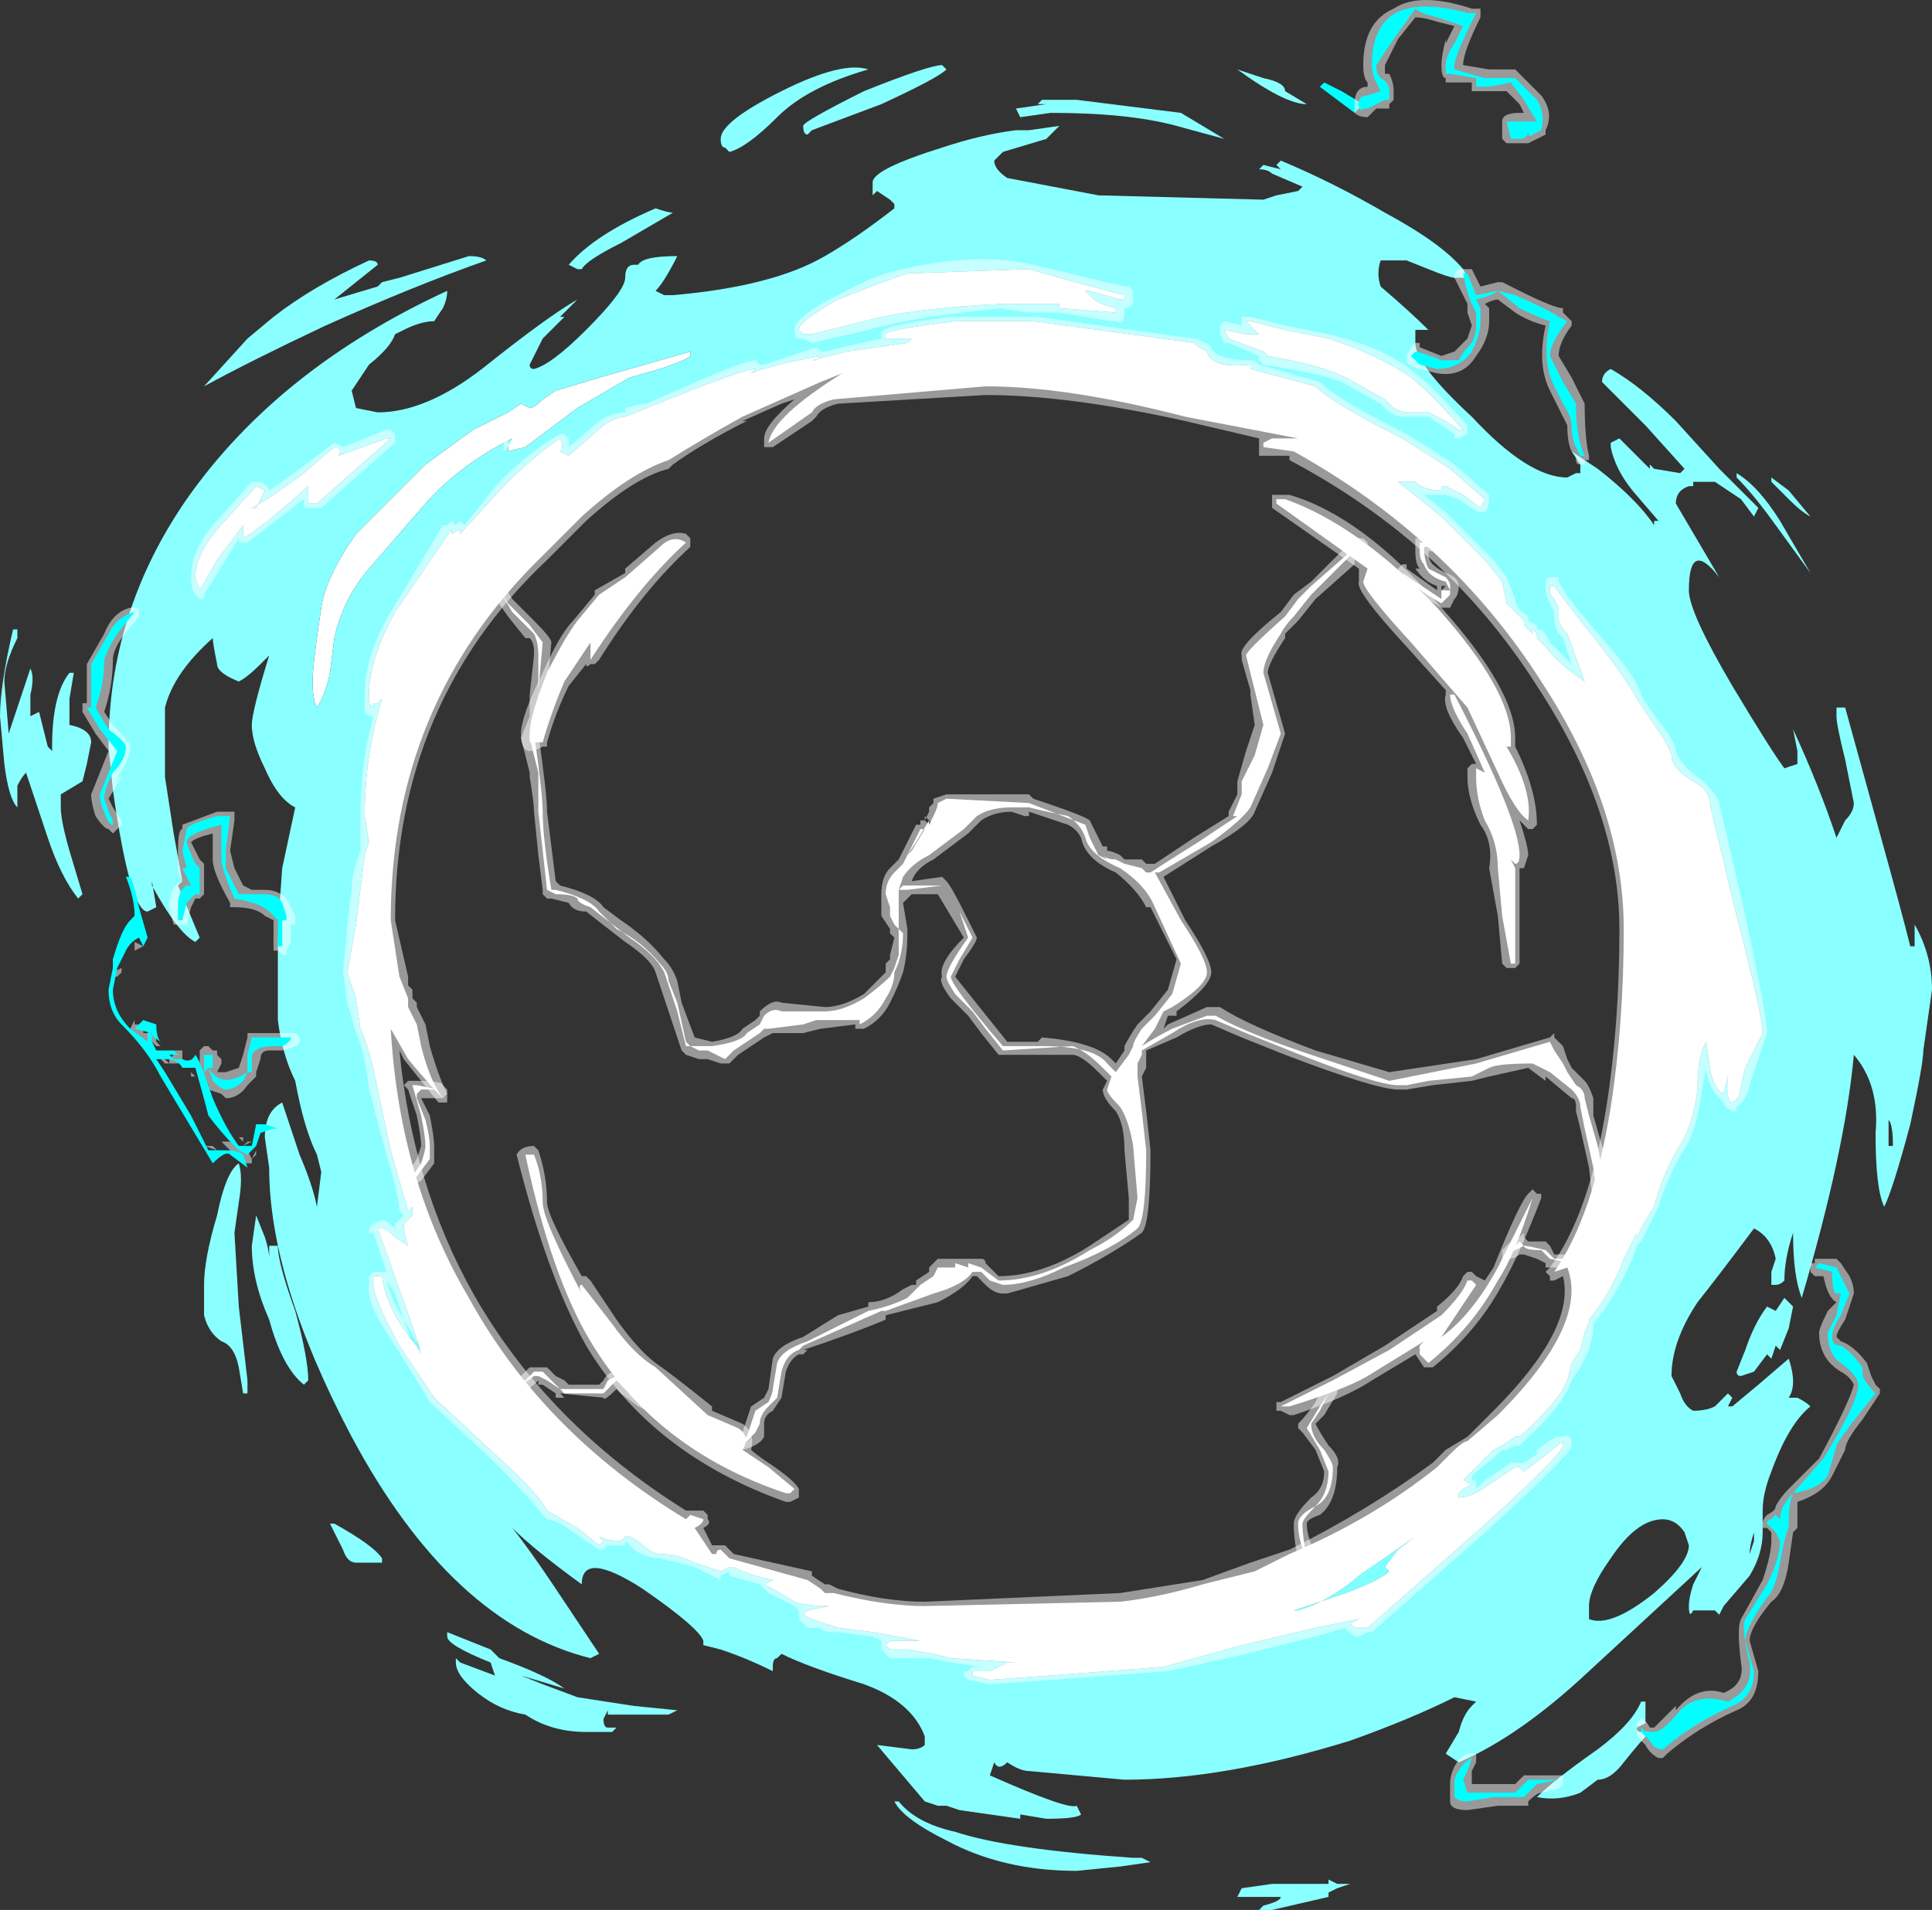 <?xml version="1.0" encoding="UTF-8" standalone="no"?>
<svg xmlns:ffdec="https://www.free-decompiler.com/flash" xmlns:xlink="http://www.w3.org/1999/xlink" ffdec:objectType="shape" height="22.0px" width="22.25px" xmlns="http://www.w3.org/2000/svg">
  <rect width="100%" height="100%" fill="#333333" stroke="none"/>
  <g transform="matrix(1.0, 0.0, 0.0, 1.0, 11.45, 11.5)">
    <path d="M0.75 -8.0 L0.1 -8.0 Q-0.95 -7.95 -1.5 -7.8 L-2.1 -7.65 -2.2 -7.65 -2.25 -7.7 Q-2.25 -7.8 -1.8 -8.05 -1.3 -8.25 -1.0 -8.35 L0.4 -8.4 Q1.1 -8.2 1.5 -8.1 L1.5 -8.05 1.45 -8.05 1.1 -8.15 1.05 -8.15 1.15 -8.05 Q1.2 -8.0 1.4 -7.95 L1.4 -7.9 0.75 -7.95 0.75 -8.0 M2.45 -7.45 Q2.5 -7.25 2.95 -7.3 L2.95 -7.25 3.7 -7.05 Q3.9 -6.85 4.7 -6.45 L5.25 -6.1 5.65 -5.75 5.6 -5.65 5.4 -5.8 5.2 -5.9 5.15 -5.9 5.15 -5.85 Q4.95 -5.85 4.85 -5.95 L4.65 -5.95 5.15 -5.55 5.65 -5.05 5.85 -4.8 5.9 -4.55 Q5.95 -4.5 6.1 -4.35 L6.1 -4.3 6.2 -4.2 6.2 -4.25 6.25 -4.2 6.25 -4.15 6.35 -4.05 Q6.5 -3.85 6.8 -3.65 L6.6 -4.2 6.55 -4.25 6.5 -4.35 6.5 -4.5 6.45 -4.6 Q6.4 -4.65 6.4 -4.7 L6.4 -4.75 6.45 -4.75 Q6.55 -4.6 6.95 -4.1 7.3 -3.65 7.4 -3.45 L7.6 -3.15 Q7.75 -2.95 7.8 -2.8 7.8 -2.65 8.05 -2.5 8.25 -2.4 8.25 -2.2 L8.55 -0.95 Q8.85 0.2 8.85 0.4 L8.65 0.8 8.6 1.0 Q8.6 1.15 8.5 1.2 8.45 1.2 8.45 1.1 L8.45 0.9 8.4 1.1 Q8.3 1.05 8.25 0.85 L8.2 0.5 Q8.1 0.65 8.1 1.05 8.05 1.4 7.95 1.6 7.7 2.0 7.6 2.4 7.5 2.55 7.4 2.75 L7.4 2.7 7.25 3.0 Q7.1 3.4 6.85 3.7 6.85 3.75 6.8 3.85 L6.75 4.05 6.65 4.2 6.6 4.4 Q6.5 4.65 6.05 5.05 L6.0 5.05 5.85 5.15 5.75 5.2 5.4 5.55 5.5 5.6 5.4 5.65 5.35 5.7 5.35 5.75 Q5.5 5.75 5.7 5.6 L6.0 5.4 6.05 5.4 6.1 5.45 6.3 5.3 6.55 5.1 6.55 5.15 Q6.55 5.25 5.55 6.15 L4.3 7.25 4.15 7.25 4.1 7.2 4.2 7.15 3.7 7.25 2.85 7.45 1.95 7.7 0.65 7.8 -0.05 7.85 -0.25 7.8 -0.25 7.75 -0.05 7.75 0.15 7.65 0.25 7.65 -0.5 7.6 -0.7 7.55 -1.0 7.5 -1.2 7.5 -1.25 7.45 -1.2 7.4 -0.85 7.4 -1.4 7.3 -1.8 7.25 -2.1 7.15 -2.2 7.1 -2.15 7.05 -1.9 7.0 Q-2.15 7.0 -2.3 6.95 L-2.55 6.8 -2.65 6.75 -2.55 6.7 Q-2.8 6.65 -3.0 6.55 L-3.05 6.55 -3.15 6.6 -3.45 6.5 Q-3.65 6.4 -3.85 6.4 -3.95 6.4 -4.1 6.25 L-4.2 6.2 -4.25 6.2 -4.3 6.25 Q-4.45 6.25 -4.55 6.2 L-4.5 6.25 -4.55 6.3 -4.8 6.1 -5.15 5.9 Q-5.25 5.7 -5.75 5.25 L-6.45 4.6 -6.85 4.0 Q-7.15 3.45 -7.15 3.3 L-7.15 3.2 -7.05 3.2 Q-7.0 3.6 -6.65 4.0 L-6.6 4.1 Q-6.65 3.9 -6.85 3.35 L-7.1 2.65 Q-7.15 2.65 -7.05 2.65 -7.0 2.65 -6.9 2.75 L-6.75 2.85 Q-6.8 2.7 -6.8 2.6 L-6.7 2.5 -6.7 2.4 -6.75 2.45 -6.95 1.75 -7.1 1.05 Q-7.2 0.55 -7.3 0.35 L-7.35 0.0 -7.45 -0.3 -7.35 -0.85 -7.25 -1.65 -7.2 -1.8 -7.25 -2.1 Q-7.25 -2.8 -7.05 -3.45 L-7.1 -3.4 -7.15 -3.4 -7.15 -3.35 -7.2 -3.4 -7.2 -3.5 Q-7.2 -3.9 -6.9 -4.45 L-6.25 -5.4 -6.25 -5.35 -6.15 -5.4 -6.15 -5.35 -5.65 -5.9 Q-5.3 -6.25 -5.0 -6.45 -4.95 -6.35 -5.0 -6.3 L-4.9 -6.25 -4.5 -6.6 Q-4.35 -6.7 -4.25 -6.7 L-4.0 -6.8 Q-2.9 -7.25 -2.75 -7.25 L-2.8 -7.2 Q-2.55 -7.3 -2.0 -7.4 L-2.05 -7.35 -2.1 -7.35 -1.7 -7.45 -1.0 -7.55 -0.95 -7.6 -1.25 -7.6 -1.25 -7.65 Q-1.25 -7.7 -0.45 -7.8 L0.45 -7.8 2.3 -7.55 Q2.35 -7.5 2.45 -7.45 M2.65 -7.7 L2.9 -7.65 3.05 -7.65 2.9 -7.8 2.95 -7.8 3.35 -7.7 3.85 -7.6 Q4.45 -7.4 4.8 -7.15 5.0 -7.0 5.4 -6.55 L5.35 -6.55 5.2 -6.65 Q5.1 -6.7 5.0 -6.75 L4.75 -6.75 Q4.7 -6.75 4.6 -6.8 L4.5 -6.9 4.05 -7.15 Q3.75 -7.3 3.15 -7.4 L3.1 -7.45 2.7 -7.6 2.65 -7.7 M3.25 -5.75 L3.35 -5.75 Q4.2 -5.45 5.1 -4.5 5.95 -3.55 5.95 -3.0 L5.95 -2.9 5.9 -2.9 Q6.2 -2.4 6.15 -2.05 6.0 -2.15 5.8 -2.6 L5.45 -3.35 4.8 -4.1 Q4.25 -4.7 4.25 -4.8 L4.3 -4.95 3.25 -5.7 3.25 -5.75 M3.45 -6.3 L3.1 -6.35 3.1 -6.4 3.2 -6.45 3.5 -6.45 2.2 -6.7 Q0.85 -7.05 -0.1 -7.05 L-1.85 -6.9 Q-2.05 -6.85 -2.1 -6.75 L-2.6 -6.4 Q-2.55 -6.7 -1.75 -7.2 L-2.0 -7.1 -2.9 -6.7 Q-3.35 -6.45 -3.75 -6.2 -4.2 -6.05 -4.75 -5.55 L-5.2 -5.1 Q-6.95 -3.4 -6.95 -0.9 L-6.85 -0.25 -6.75 0.0 -6.75 0.1 -6.65 0.3 -6.6 0.55 Q-6.5 0.95 -6.35 1.15 -6.5 1.0 -6.75 0.7 L-6.95 0.35 Q-6.85 2.1 -6.05 3.45 -5.2 5.0 -3.55 6.0 L-3.5 5.95 -3.35 6.0 Q-3.35 6.05 -3.45 6.1 L-3.25 6.4 -3.2 6.4 Q-3.2 6.35 -3.15 6.35 L-3.05 6.45 -2.15 6.7 -2.0 6.8 -1.95 6.85 -1.85 6.85 Q-1.25 7.0 -0.8 7.0 L1.45 6.95 Q1.9 6.9 2.4 6.75 L3.0 6.6 3.4 6.4 Q4.35 6.0 5.1 5.4 L5.25 5.25 Q5.4 5.1 5.45 5.1 L5.8 4.8 Q6.85 3.75 6.6 3.1 L6.45 3.15 Q6.9 2.5 7.1 1.25 7.25 0.3 7.25 -0.8 7.25 -2.2 6.3 -3.65 5.25 -5.3 3.45 -6.3 M5.55 -2.65 L5.65 -2.6 5.45 -3.05 Q5.25 -3.35 5.25 -3.5 L5.3 -3.5 Q6.05 -2.05 6.05 -1.65 6.05 -1.55 6.0 -1.55 L5.95 -1.6 6.0 -1.5 6.0 -0.4 5.95 -0.4 5.85 -0.95 5.8 -1.5 Q5.8 -1.8 5.65 -2.05 5.55 -2.3 5.55 -2.55 L5.55 -2.65 M6.2 2.3 Q6.0 2.95 5.8 3.25 5.5 3.8 5.0 4.2 L4.9 4.1 4.9 4.0 4.95 3.95 4.3 4.35 Q4.05 4.5 3.4 4.7 L3.3 4.7 3.9 4.4 4.55 4.05 5.15 3.65 Q5.4 3.4 5.45 3.25 L5.5 3.25 5.55 3.3 5.15 3.9 Q5.5 3.65 5.8 3.1 6.15 2.4 6.2 2.3 M3.5 7.05 L3.45 7.05 4.05 6.85 Q4.45 6.7 4.55 6.6 L4.5 6.55 4.65 6.35 4.85 6.2 4.2 6.65 Q3.85 6.95 3.5 7.05 M-4.2 -7.15 L-4.8 -6.8 -5.4 -6.35 -5.6 -6.3 Q-5.6 -6.4 -5.55 -6.45 -6.15 -6.15 -6.55 -5.7 L-7.2 -4.95 Q-7.5 -4.6 -7.6 -4.15 L-7.65 -3.75 Q-7.7 -3.5 -7.8 -3.35 -7.85 -3.45 -7.85 -3.65 -7.85 -3.85 -7.75 -4.5 -7.7 -4.85 -7.35 -5.35 L-6.55 -6.15 -6.0 -6.55 -5.6 -6.75 -5.45 -6.85 -5.35 -6.8 Q-5.3 -6.8 -5.2 -6.9 L-5.05 -7.0 -4.55 -7.15 -3.5 -7.45 -3.5 -7.4 Q-3.55 -7.35 -3.85 -7.25 L-4.2 -7.15 M-6.95 -6.45 L-7.8 -5.7 -7.9 -5.7 -7.9 -5.9 Q-8.4 -5.45 -8.65 -5.3 -8.65 -5.35 -8.65 -5.4 L-8.65 -5.45 -8.95 -5.05 -9.15 -4.7 -9.2 -4.85 Q-9.2 -5.1 -8.95 -5.4 L-8.5 -5.9 -8.4 -5.85 -8.5 -5.65 -8.55 -5.65 Q-8.35 -5.75 -7.95 -6.05 L-7.6 -6.35 Q-7.5 -6.35 -7.55 -6.25 L-7.0 -6.45 -6.95 -6.45 M-4.65 -3.9 L-4.65 -4.1 -4.95 -3.65 Q-5.1 -3.3 -5.2 -2.95 L-5.35 -2.95 -5.35 -3.05 Q-5.35 -3.25 -5.15 -3.75 -4.95 -4.15 -4.8 -4.35 L-4.55 -4.65 -4.25 -4.85 -3.85 -5.2 Q-3.7 -5.35 -3.55 -5.25 -4.1 -4.75 -4.65 -3.9 M-5.3 1.8 Q-5.2 2.05 -5.2 2.35 -5.2 2.55 -4.75 3.4 -4.8 3.3 -4.75 3.3 L-4.4 3.75 Q-4.15 4.1 -3.9 4.25 L-3.3 4.8 -2.95 4.95 Q-2.8 5.05 -2.9 5.2 L-2.6 5.4 -2.3 5.65 -2.35 5.7 -2.4 5.7 Q-3.9 5.2 -4.65 3.95 -5.1 3.2 -5.4 1.8 L-5.3 1.8 M-2.45 6.75 L-2.45 6.75 M-1.85 7.05 L-1.85 7.05" fill="#ffffff" fill-rule="evenodd" stroke="none"/>
    <path d="M4.25 -10.3 L4.15 -10.2 3.75 -10.5 3.8 -10.55 4.0 -10.45 4.25 -10.3 M3.5 7.05 Q3.85 6.95 4.2 6.65 L4.85 6.2 4.65 6.35 4.5 6.55 4.55 6.6 Q4.45 6.7 4.05 6.85 L3.45 7.05 3.5 7.05 M0.0 9.45 L0.0 9.45" fill="#00ffff" fill-rule="evenodd" stroke="none"/>
    <path d="M7.1 -7.25 Q7.45 -7.05 7.85 -6.65 L8.35 -6.1 8.8 -5.65 8.75 -5.55 8.6 -5.75 8.3 -5.95 8.05 -5.95 8.05 -5.9 8.0 -5.9 Q7.85 -5.85 7.85 -5.7 L8.35 -4.85 Q8.0 -5.3 8.0 -4.7 8.0 -4.45 8.5 -3.6 8.95 -2.85 9.1 -2.65 L9.25 -2.7 9.25 -2.85 9.2 -3.1 Q9.5 -2.45 9.7 -1.85 L9.8 -2.05 Q9.9 -2.15 9.9 -2.25 L9.8 -2.75 Q9.7 -3.15 9.7 -3.25 L9.7 -3.35 9.8 -3.35 10.2 -1.9 Q10.45 -1.0 10.55 -0.6 L10.6 -0.6 Q10.6 -0.75 10.6 -0.85 10.8 -0.5 10.8 -0.1 L10.7 0.6 Q10.7 0.75 10.55 1.45 10.35 2.2 10.25 2.4 10.15 2.2 10.15 1.55 10.2 1.0 9.9 0.65 9.8 1.75 9.3 3.45 9.2 3.2 9.2 2.7 9.1 3.0 9.1 3.25 9.05 3.3 9.0 3.3 L8.95 3.3 8.95 3.15 9.0 3.0 Q8.95 2.75 8.75 2.65 8.3 3.25 8.1 3.5 7.8 3.95 7.8 4.35 L7.9 4.55 Q7.95 4.7 8.05 4.75 8.2 4.75 8.3 4.7 L8.45 4.55 8.5 4.6 8.45 4.7 8.5 4.7 8.8 4.45 9.15 4.15 Q9.25 4.45 9.15 4.6 L9.25 4.6 Q9.35 4.65 9.4 4.7 9.15 4.9 8.95 5.45 8.85 5.7 8.85 5.9 L8.85 6.15 Q8.85 6.4 8.7 6.65 L8.4 7.0 8.35 7.1 8.3 7.05 8.05 7.05 Q8.0 7.15 8.0 7.0 8.0 6.9 8.05 6.75 L8.15 6.55 6.85 7.75 Q6.05 8.5 5.35 8.8 L5.2 8.7 5.35 8.45 Q5.4 8.25 5.5 8.15 L5.55 8.1 5.3 8.05 Q4.8 8.3 4.1 8.55 2.65 9.0 1.5 9.0 L0.4 8.9 Q0.3 8.9 0.15 8.8 0.05 8.9 0.0 8.8 L-0.05 8.95 Q0.85 9.35 0.95 9.3 L1.0 9.4 Q0.95 9.45 0.6 9.45 L0.3 9.4 0.3 9.45 -0.4 9.35 -0.55 9.3 -0.65 9.3 -0.8 9.25 -1.35 8.6 -0.95 8.65 Q-0.85 8.65 -0.8 8.6 L-0.8 8.5 Q-0.95 8.1 -1.5 7.9 -2.15 7.7 -2.45 7.55 L-2.5 7.6 Q-2.55 7.6 -2.55 7.7 L-2.55 7.75 Q-2.85 7.6 -3.15 7.5 L-3.35 7.45 -3.35 7.4 Q-3.4 7.25 -4.05 6.8 -4.75 6.35 -4.75 6.75 -5.3 6.35 -5.55 6.1 -5.35 6.35 -5.05 6.8 L-4.55 7.55 -4.65 7.6 Q-6.25 7.2 -7.4 5.05 -8.35 3.25 -8.35 1.95 L-8.4 1.6 Q-8.4 1.3 -8.2 1.2 L-8.0 1.8 Q-7.85 2.15 -7.8 2.4 L-7.75 2.0 -7.8 1.8 Q-7.95 1.5 -8.05 0.95 -8.2 0.65 -8.25 0.25 L-8.25 -0.5 Q-8.25 -0.85 -8.2 -1.5 L-8.05 -2.2 Q-8.25 -2.3 -8.4 -2.65 -8.55 -2.95 -8.55 -3.15 -8.55 -3.3 -8.35 -3.95 L-8.45 -3.85 Q-8.6 -3.7 -8.7 -3.65 -8.95 -3.75 -8.95 -3.85 -9.0 -4.1 -9.0 -4.15 -9.45 -3.75 -9.55 -3.35 -9.55 -3.2 -9.55 -2.55 L-9.45 -1.9 -9.35 -1.35 -9.4 -1.3 -9.15 -0.7 -9.2 -0.65 Q-9.4 -0.75 -9.7 -1.3 L-9.7 -1.35 -9.65 -1.05 -9.75 -1.0 Q-9.95 -1.0 -10.15 -2.4 L-10.2 -2.9 Q-10.2 -4.45 -9.3 -5.75 -8.25 -7.25 -6.3 -8.15 -6.3 -8.05 -6.35 -7.95 L-6.45 -7.8 Q-6.6 -7.8 -6.8 -7.7 L-6.9 -7.65 Q-6.95 -7.5 -7.2 -7.3 L-7.4 -7.0 -7.35 -6.8 -7.1 -6.75 Q-6.55 -6.75 -5.9 -7.25 -5.15 -7.85 -4.8 -8.05 L-5.0 -7.85 -4.95 -7.85 -5.2 -7.6 Q-5.3 -7.4 -5.35 -7.3 -5.35 -7.25 -5.3 -7.25 -5.1 -7.3 -4.7 -7.7 -4.25 -8.15 -4.25 -8.3 -4.25 -8.45 -4.15 -8.45 L-4.1 -8.45 Q-4.05 -8.55 -3.65 -8.55 -3.8 -8.25 -3.9 -8.15 L-3.8 -8.1 -3.7 -8.1 Q-2.55 -8.2 -1.95 -8.55 -1.6 -8.75 -1.15 -9.1 L-1.15 -9.15 -1.2 -9.2 -1.35 -9.3 -1.4 -9.25 -1.4 -9.4 Q-1.4 -9.55 -0.6 -9.8 -0.15 -9.95 0.25 -10.0 L0.4 -10.0 0.75 -10.05 0.6 -9.9 0.1 -9.75 0.0 -9.65 Q0.0 -9.55 0.15 -9.45 L1.2 -9.25 3.1 -9.2 3.25 -9.25 3.5 -9.3 3.55 -9.35 3.2 -9.5 Q3.15 -9.55 3.05 -9.55 L3.1 -9.6 3.3 -9.55 3.25 -9.6 3.3 -9.65 Q3.9 -9.4 4.5 -9.05 5.15 -8.7 5.4 -8.4 L5.45 -8.3 5.3 -8.3 Q5.25 -8.3 5.0 -8.4 L4.75 -8.5 4.45 -8.5 Q4.4 -8.35 4.45 -8.2 4.8 -7.9 5.0 -7.7 L4.85 -7.7 4.85 -7.55 Q4.85 -7.3 5.5 -6.7 6.15 -6.0 6.6 -6.0 L6.7 -6.05 6.75 -6.05 6.75 -6.15 6.65 -6.3 6.95 -6.1 Q7.4 -5.75 7.6 -5.45 L7.6 -5.5 7.65 -5.5 7.35 -5.85 Q7.15 -6.1 7.1 -6.35 L7.1 -6.4 7.2 -6.45 7.45 -6.2 Q7.5 -6.15 7.55 -6.1 L7.55 -6.15 7.6 -6.1 7.9 -6.05 7.95 -6.1 7.5 -6.6 7.0 -7.1 Q7.0 -7.2 7.1 -7.25 M2.8 -10.7 L3.1 -10.6 Q3.35 -10.55 3.35 -10.45 L3.6 -10.3 Q3.35 -10.3 2.8 -10.7 M2.65 -9.9 L2.1 -10.05 Q1.55 -10.2 0.65 -10.2 L0.3 -10.15 0.25 -10.25 0.6 -10.3 0.5 -10.3 0.55 -10.35 0.95 -10.35 2.15 -10.2 2.65 -9.9 M2.65 -7.7 L2.7 -7.6 3.1 -7.45 3.15 -7.4 Q3.75 -7.3 4.05 -7.15 L4.5 -6.9 4.6 -6.8 Q4.7 -6.75 4.75 -6.75 L5.0 -6.75 Q5.1 -6.7 5.2 -6.65 L5.35 -6.55 5.4 -6.55 Q5.0 -7.0 4.8 -7.15 4.45 -7.4 3.85 -7.6 L3.35 -7.7 2.95 -7.8 2.9 -7.8 3.05 -7.65 2.9 -7.65 2.65 -7.7 M2.45 -7.45 Q2.35 -7.5 2.3 -7.55 L0.45 -7.8 -0.45 -7.8 Q-1.25 -7.7 -1.25 -7.65 L-1.25 -7.6 -0.95 -7.6 -1.0 -7.55 -1.7 -7.45 -2.1 -7.35 -2.05 -7.35 -2.0 -7.4 Q-2.55 -7.3 -2.8 -7.2 L-2.75 -7.25 Q-2.9 -7.25 -4.0 -6.8 L-4.25 -6.7 Q-4.35 -6.7 -4.5 -6.6 L-4.9 -6.25 -5.0 -6.3 Q-4.95 -6.35 -5.0 -6.45 -5.3 -6.25 -5.65 -5.9 L-6.15 -5.35 -6.15 -5.4 -6.25 -5.35 -6.25 -5.4 -6.9 -4.45 Q-7.2 -3.9 -7.2 -3.5 L-7.2 -3.4 -7.15 -3.35 -7.15 -3.4 -7.1 -3.4 -7.05 -3.45 Q-7.25 -2.8 -7.25 -2.1 L-7.2 -1.8 -7.25 -1.65 -7.35 -0.85 -7.45 -0.3 -7.35 0.0 -7.3 0.35 Q-7.2 0.55 -7.1 1.05 L-6.95 1.75 -6.75 2.45 -6.7 2.4 -6.7 2.5 -6.8 2.6 Q-6.8 2.7 -6.75 2.85 L-6.9 2.75 Q-7.0 2.65 -7.05 2.65 -7.15 2.65 -7.1 2.65 L-6.85 3.35 Q-6.65 3.9 -6.6 4.1 L-6.65 4.0 Q-7.0 3.6 -7.05 3.2 L-7.15 3.2 -7.15 3.3 Q-7.15 3.45 -6.85 4.0 L-6.45 4.6 -5.75 5.25 Q-5.25 5.7 -5.15 5.9 L-4.8 6.1 -4.55 6.3 -4.5 6.25 -4.55 6.2 Q-4.45 6.25 -4.3 6.25 L-4.25 6.2 -4.2 6.2 -4.1 6.25 Q-3.95 6.4 -3.85 6.4 -3.65 6.4 -3.45 6.5 L-3.15 6.6 -3.05 6.55 -3.0 6.55 Q-2.8 6.65 -2.55 6.7 L-2.65 6.75 -2.55 6.8 -2.3 6.95 Q-2.15 7.0 -1.9 7.0 L-2.15 7.05 -2.2 7.1 -2.1 7.15 -1.8 7.25 -1.4 7.3 -0.85 7.4 -1.2 7.4 -1.25 7.45 -1.2 7.5 -1.0 7.5 -0.7 7.55 -0.5 7.6 0.25 7.65 0.15 7.65 -0.05 7.75 -0.25 7.75 -0.25 7.8 -0.05 7.85 0.65 7.8 1.95 7.7 2.85 7.45 3.7 7.25 4.2 7.15 4.1 7.2 4.15 7.25 4.3 7.25 5.55 6.15 Q6.55 5.25 6.55 5.15 L6.55 5.1 6.3 5.3 6.1 5.45 6.05 5.4 6.0 5.4 5.7 5.6 Q5.5 5.75 5.35 5.75 L5.35 5.7 5.4 5.65 5.5 5.6 5.4 5.55 5.75 5.2 5.85 5.15 6.0 5.05 6.05 5.05 Q6.5 4.65 6.6 4.4 L6.65 4.2 6.75 4.05 6.8 3.85 Q6.85 3.75 6.85 3.7 7.1 3.4 7.25 3.0 L7.4 2.7 7.4 2.75 Q7.5 2.55 7.6 2.4 7.7 2.0 7.95 1.6 8.05 1.4 8.1 1.05 8.1 0.65 8.2 0.5 L8.25 0.85 Q8.3 1.05 8.4 1.1 L8.45 0.9 8.45 1.1 Q8.45 1.2 8.5 1.2 8.6 1.15 8.6 1.0 L8.65 0.8 8.85 0.4 Q8.85 0.2 8.55 -0.95 L8.25 -2.2 Q8.25 -2.4 8.05 -2.5 7.8 -2.65 7.8 -2.8 7.75 -2.95 7.6 -3.15 L7.4 -3.45 Q7.3 -3.65 6.95 -4.1 6.55 -4.6 6.45 -4.75 L6.4 -4.75 6.4 -4.7 Q6.4 -4.65 6.45 -4.6 L6.5 -4.5 6.5 -4.35 6.55 -4.25 6.6 -4.2 6.8 -3.65 Q6.5 -3.85 6.35 -4.05 L6.25 -4.15 6.25 -4.2 6.2 -4.25 6.2 -4.2 6.1 -4.3 6.1 -4.35 Q5.95 -4.5 5.9 -4.55 L5.85 -4.8 5.65 -5.05 5.15 -5.55 4.65 -5.95 4.85 -5.95 Q4.95 -5.85 5.15 -5.85 L5.15 -5.9 5.2 -5.9 5.4 -5.8 5.6 -5.65 5.65 -5.75 5.25 -6.1 4.7 -6.45 Q3.9 -6.85 3.7 -7.05 L2.95 -7.25 2.95 -7.3 Q2.5 -7.25 2.45 -7.45 M0.75 -8.0 L0.75 -7.95 1.4 -7.9 1.4 -7.95 Q1.2 -8.0 1.15 -8.05 L1.05 -8.15 1.1 -8.15 1.45 -8.05 1.5 -8.05 1.5 -8.1 Q1.1 -8.2 0.4 -8.4 L-1.0 -8.35 Q-1.3 -8.25 -1.8 -8.05 -2.25 -7.8 -2.25 -7.7 L-2.2 -7.65 -2.1 -7.65 -1.5 -7.8 Q-0.95 -7.95 0.1 -8.0 L0.75 -8.0 M9.15 -5.75 L8.95 -5.95 8.95 -6.0 9.15 -5.85 9.4 -5.55 Q9.3 -5.6 9.15 -5.75 M9.4 -4.9 L9.0 -5.45 Q8.75 -5.8 8.55 -6.0 L8.55 -6.05 Q8.8 -5.9 9.05 -5.5 L9.4 -4.9 M10.35 1.7 Q10.35 1.45 10.3 1.4 10.3 1.5 10.3 1.7 L10.35 1.7 M8.65 4.05 Q8.75 3.75 8.9 3.55 L9.0 3.6 9.1 3.45 9.2 3.55 9.15 3.8 9.05 4.05 9.0 4.0 8.95 4.15 8.9 4.1 8.75 4.3 8.6 4.35 Q8.55 4.35 8.55 4.3 L8.65 4.05 M7.1 6.45 Q6.85 6.8 6.85 7.0 6.85 7.2 6.85 7.15 7.1 7.25 7.6 6.85 8.0 6.5 8.0 6.3 L7.95 6.15 Q7.85 6.0 7.7 6.0 7.4 6.0 7.1 6.45 M8.75 6.15 Q8.7 6.3 8.7 6.4 L8.75 6.25 8.75 6.15 M3.3 10.35 L2.8 10.35 2.85 10.25 3.2 10.2 3.85 10.2 3.85 10.15 3.95 10.2 4.1 10.2 3.95 10.25 3.85 10.3 3.85 10.35 3.2 10.5 3.05 10.5 3.1 10.45 Q3.3 10.4 3.3 10.35 M0.95 10.05 Q0.1 10.05 -0.55 9.7 -1.05 9.45 -1.15 9.25 L-1.1 9.25 Q-0.9 9.5 -0.45 9.6 0.15 9.8 1.6 9.9 L1.7 9.9 1.8 9.95 1.45 10.0 0.95 10.05 M7.5 8.1 L7.5 8.2 Q7.5 8.3 7.5 8.35 L7.4 8.4 Q7.4 8.45 7.45 8.45 L7.55 8.45 Q7.45 8.55 7.25 8.8 7.1 9.0 6.95 9.0 L6.75 9.15 Q6.5 9.25 6.25 9.2 6.45 9.0 6.95 8.65 7.35 8.35 7.45 8.1 L7.5 8.1 M-0.55 -10.7 Q-0.65 -10.6 -1.3 -10.3 L-2.1 -10.0 -2.15 -9.95 Q-2.2 -9.95 -2.2 -10.05 -2.2 -10.1 -1.5 -10.45 -0.75 -10.75 -0.6 -10.75 L-0.55 -10.7 M-3.1 -9.8 Q-3.15 -9.8 -3.15 -9.9 -3.15 -10.1 -2.45 -10.45 -1.75 -10.8 -1.45 -10.7 -2.15 -10.5 -2.5 -10.15 -2.85 -9.8 -3.05 -9.75 L-3.1 -9.8 M-3.7 -9.05 L-4.3 -8.7 Q-4.7 -8.5 -4.75 -8.4 L-4.8 -8.4 -4.9 -8.45 Q-4.6 -8.8 -3.9 -9.1 -3.75 -9.05 -3.7 -9.05 M-4.2 -7.15 L-3.85 -7.25 Q-3.55 -7.35 -3.5 -7.4 L-3.5 -7.45 -4.55 -7.15 -5.05 -7.0 -5.2 -6.9 Q-5.3 -6.8 -5.35 -6.8 L-5.45 -6.85 -5.6 -6.75 -6.0 -6.55 -6.55 -6.15 -7.35 -5.35 Q-7.7 -4.85 -7.75 -4.5 -7.85 -3.85 -7.85 -3.65 -7.85 -3.45 -7.8 -3.35 -7.7 -3.5 -7.65 -3.75 L-7.6 -4.15 Q-7.5 -4.6 -7.2 -4.95 L-6.55 -5.7 Q-6.15 -6.15 -5.55 -6.45 -5.6 -6.4 -5.6 -6.3 L-5.4 -6.35 -4.8 -6.8 -4.2 -7.15 M-7.6 -8.05 L-7.1 -8.2 -7.05 -8.25 -6.85 -8.3 -6.05 -8.55 Q-5.9 -8.55 -5.85 -8.5 -6.7 -8.2 -7.7 -7.75 -8.55 -7.35 -9.1 -7.05 L-8.6 -7.6 -8.3 -7.85 Q-7.85 -8.2 -7.2 -8.5 -7.1 -8.5 -7.1 -8.45 L-7.6 -8.05 M-6.95 -6.45 L-7.0 -6.45 -7.55 -6.25 Q-7.5 -6.35 -7.6 -6.35 L-7.95 -6.05 Q-8.35 -5.75 -8.55 -5.65 L-8.5 -5.65 -8.4 -5.85 -8.5 -5.9 -8.95 -5.4 Q-9.2 -5.1 -9.2 -4.85 L-9.15 -4.7 -8.95 -5.05 -8.65 -5.45 -8.65 -5.4 Q-8.65 -5.35 -8.65 -5.3 -8.4 -5.45 -7.9 -5.9 L-7.9 -5.7 -7.8 -5.7 -6.95 -6.45 M-11.4 -3.65 L-11.35 -3.05 -11.1 -3.8 Q-11.05 -3.7 -11.1 -3.5 L-11.1 -3.25 -11.0 -3.3 -10.9 -2.9 -10.85 -2.85 -10.85 -2.9 Q-10.85 -3.5 -10.65 -3.75 L-10.6 -3.75 -10.65 -3.45 -10.65 -3.15 Q-10.4 -3.1 -10.4 -2.95 L-10.45 -2.7 -10.5 -2.5 -10.75 -2.35 -10.75 -2.2 Q-10.75 -2.05 -10.65 -1.7 L-10.5 -1.2 -10.55 -1.15 Q-10.75 -1.4 -10.9 -1.85 L-11.15 -2.6 Q-11.2 -2.55 -11.25 -2.45 L-11.25 -2.2 Q-11.35 -2.3 -11.4 -2.7 L-11.45 -3.25 Q-11.45 -3.6 -11.3 -4.25 L-11.25 -4.25 -11.25 -4.15 Q-11.4 -3.85 -11.4 -3.65 M-11.2 -3.2 L-11.2 -3.2 M-10.9 -2.35 L-10.9 -2.35 M-8.5 2.5 L-8.4 2.75 Q-8.35 2.9 -8.35 3.0 L-8.35 2.85 -8.25 2.85 Q-8.25 3.05 -8.05 3.6 -7.9 4.15 -7.9 4.4 L-7.95 4.45 Q-8.2 4.25 -8.35 3.7 -8.55 3.25 -8.55 2.85 L-8.5 2.5 M-8.95 2.5 Q-8.85 2.0 -8.7 1.9 -8.65 2.05 -8.7 2.35 L-8.75 2.7 -8.7 3.55 -8.6 4.4 -8.6 4.55 -8.65 4.55 -8.7 4.25 Q-8.75 4.0 -8.9 3.95 -9.05 3.85 -9.1 3.65 L-9.1 3.3 Q-9.1 3.0 -8.95 2.5 M-7.5 6.35 Q-7.6 6.15 -7.65 6.05 L-7.6 6.05 Q-7.15 6.3 -7.05 6.45 L-7.05 6.5 -7.35 6.5 Q-7.45 6.5 -7.5 6.35 M-6.3 7.25 L-6.3 7.3 -5.8 7.5 -5.7 7.6 Q-5.15 7.8 -4.95 7.95 L-5.45 7.8 -5.2 7.9 -4.8 8.05 -4.15 8.15 -3.65 8.2 -3.75 8.25 -4.45 8.25 -4.45 8.2 -4.5 8.3 Q-4.5 8.4 -4.45 8.4 L-4.35 8.4 -4.4 8.45 -4.7 8.45 Q-5.1 8.45 -5.4 8.25 -5.7 8.2 -5.95 8.0 -6.2 7.8 -6.2 7.65 L-6.2 7.6 -6.15 7.65 -5.75 7.8 -5.8 7.65 Q-6.3 7.45 -6.3 7.35 L-6.3 7.25" fill="#8affff" fill-rule="evenodd" stroke="none"/>
    <path d="M0.7 -7.9 L0.4 -7.9 0.05 -7.95 0.1 -7.95 Q-0.95 -7.85 -1.45 -7.7 L-2.1 -7.55 -2.2 -7.6 -2.25 -7.6 Q-2.3 -7.6 -2.3 -7.7 -2.3 -7.85 -1.8 -8.1 -1.35 -8.35 -1.05 -8.4 -0.2 -8.6 0.45 -8.45 L1.5 -8.2 1.55 -8.2 1.6 -8.15 1.6 -8.0 Q1.55 -7.95 1.5 -7.95 L1.5 -7.9 Q1.5 -7.75 1.4 -7.8 L1.35 -7.8 0.75 -7.9 0.7 -7.9 M2.9 -7.85 L2.95 -7.85 3.35 -7.75 3.85 -7.65 Q4.5 -7.5 4.85 -7.2 5.05 -7.05 5.45 -6.6 L5.45 -6.5 5.35 -6.45 5.3 -6.45 5.3 -6.5 5.0 -6.7 4.7 -6.7 Q4.65 -6.7 4.55 -6.75 L4.45 -6.85 4.0 -7.1 Q3.75 -7.2 3.1 -7.3 L3.05 -7.35 3.05 -7.4 2.7 -7.55 2.65 -7.55 2.6 -7.65 2.6 -7.75 2.65 -7.8 2.85 -7.75 2.85 -7.85 2.9 -7.85 M2.35 -7.6 Q2.4 -7.55 2.45 -7.55 L2.5 -7.5 Q2.55 -7.35 2.95 -7.35 L3.0 -7.35 3.05 -7.3 3.75 -7.1 Q3.95 -6.9 4.75 -6.5 5.0 -6.35 5.3 -6.15 L5.7 -5.8 5.7 -5.75 Q5.7 -5.65 5.65 -5.6 L5.6 -5.6 Q5.55 -5.6 5.35 -5.75 L5.2 -5.8 4.95 -5.8 5.2 -5.6 5.7 -5.1 Q5.8 -5.0 5.9 -4.85 L6.0 -4.6 Q6.0 -4.5 6.15 -4.4 L6.15 -4.35 6.25 -4.3 6.25 -4.25 6.3 -4.25 6.35 -4.2 6.4 -4.1 6.65 -3.85 6.55 -4.15 6.5 -4.2 Q6.45 -4.3 6.45 -4.35 L6.45 -4.45 6.4 -4.55 Q6.35 -4.65 6.35 -4.7 L6.35 -4.8 Q6.35 -4.85 6.4 -4.85 L6.5 -4.85 6.5 -4.8 Q6.6 -4.6 7.0 -4.15 7.4 -3.7 7.45 -3.5 7.5 -3.4 7.65 -3.2 7.85 -2.95 7.85 -2.85 7.9 -2.7 8.1 -2.55 8.3 -2.4 8.35 -2.25 L8.65 -0.95 Q8.9 0.2 8.9 0.4 L8.7 1.0 Q8.65 1.2 8.55 1.25 L8.55 1.3 8.5 1.3 Q8.4 1.25 8.4 1.2 L8.35 1.15 Q8.25 1.05 8.2 0.85 L8.2 0.8 8.15 1.05 Q8.1 1.45 8.0 1.65 7.75 2.05 7.65 2.4 7.55 2.6 7.45 2.8 L7.4 2.85 7.35 3.0 Q7.15 3.45 6.9 3.75 6.9 3.8 6.9 3.85 L6.85 4.05 6.75 4.25 6.65 4.4 Q6.55 4.7 6.1 5.1 L6.05 5.15 6.0 5.15 5.9 5.2 5.85 5.2 5.8 5.25 5.5 5.5 5.5 5.55 5.55 5.55 5.55 5.65 5.65 5.55 5.95 5.35 6.0 5.35 Q6.05 5.35 6.1 5.35 L6.25 5.25 6.25 5.2 Q6.45 5.05 6.5 5.05 L6.55 5.05 Q6.65 5.0 6.65 5.15 6.65 5.25 5.6 6.2 L4.35 7.3 4.3 7.3 4.2 7.35 4.15 7.35 4.1 7.3 Q4.05 7.3 4.05 7.25 L3.7 7.35 2.9 7.55 2.0 7.75 0.65 7.85 -0.05 7.9 -0.3 7.85 -0.35 7.8 -0.35 7.75 -0.3 7.75 -0.25 7.7 -0.15 7.7 -0.5 7.65 -0.75 7.6 -1.2 7.6 -1.3 7.5 -1.3 7.4 -1.4 7.35 -1.8 7.3 Q-2.0 7.3 -2.0 7.25 L-2.15 7.25 -2.25 7.15 -2.25 7.05 -2.3 7.0 -2.6 6.85 -2.7 6.75 -3.05 6.65 -3.05 6.6 -3.15 6.65 -3.15 6.7 -3.45 6.55 Q-3.65 6.5 -3.85 6.45 -4.0 6.45 -4.15 6.35 L-4.25 6.25 -4.25 6.3 -4.45 6.3 -4.5 6.35 -4.55 6.35 -4.85 6.15 Q-5.05 6.0 -5.15 6.0 L-5.2 5.95 Q-5.35 5.75 -5.8 5.3 L-6.5 4.65 -6.9 4.0 Q-7.25 3.5 -7.2 3.3 L-7.2 3.2 -7.15 3.15 -7.0 3.15 -7.15 2.7 -7.2 2.7 Q-7.2 2.6 -7.15 2.6 L-7.05 2.55 Q-7.0 2.55 -6.9 2.65 L-6.9 2.6 -6.8 2.5 -6.85 2.45 Q-6.85 2.3 -7.0 1.8 L-7.2 1.05 Q-7.25 0.6 -7.35 0.4 L-7.45 0.05 -7.5 -0.3 -7.45 -0.85 -7.4 -1.25 Q-7.4 -1.45 -7.3 -1.7 L-7.3 -2.1 Q-7.3 -2.7 -7.15 -3.25 L-7.2 -3.25 -7.25 -3.3 -7.25 -3.5 Q-7.25 -3.95 -6.95 -4.45 L-6.35 -5.45 -6.3 -5.45 -6.25 -5.5 -6.2 -5.45 -6.15 -5.5 -6.1 -5.45 -5.7 -5.95 Q-5.35 -6.3 -5.0 -6.5 L-4.95 -6.5 -4.9 -6.45 -4.9 -6.35 -4.55 -6.65 Q-4.4 -6.75 -4.25 -6.75 L-4.25 -6.8 -4.05 -6.85 -4.0 -6.85 Q-2.9 -7.35 -2.75 -7.35 L-2.7 -7.3 -2.65 -7.3 -2.05 -7.5 -2.0 -7.45 -1.95 -7.45 -1.75 -7.5 -1.3 -7.6 -1.3 -7.65 Q-1.35 -7.75 -0.5 -7.85 L0.5 -7.85 2.3 -7.6 2.35 -7.6 M3.05 -6.3 L3.05 -6.45 2.2 -6.65 Q0.85 -6.95 -0.1 -6.95 L-1.8 -6.85 Q-2.0 -6.8 -2.05 -6.7 L-2.1 -6.65 -2.55 -6.35 -2.65 -6.35 -2.65 -6.45 Q-2.65 -6.6 -2.3 -6.9 L-2.45 -6.85 -2.9 -6.65 -2.85 -6.65 Q-3.35 -6.4 -3.7 -6.15 L-3.75 -6.1 Q-4.15 -6.0 -4.7 -5.5 L-5.15 -5.05 Q-6.9 -3.4 -6.9 -0.9 L-6.75 -0.25 -6.75 -0.15 -6.7 -0.1 -6.7 0.0 -6.65 0.05 -6.65 0.1 -6.55 0.3 -6.5 0.55 Q-6.4 0.9 -6.3 1.1 L-6.3 1.2 -6.4 1.2 -6.8 0.7 -6.85 0.6 Q-6.7 2.15 -6.0 3.4 -5.15 4.9 -3.55 5.9 L-3.35 5.9 -3.3 5.95 -3.3 6.0 Q-3.25 6.05 -3.35 6.1 L-3.25 6.3 -3.1 6.3 -3.0 6.4 -2.1 6.6 -2.1 6.65 -1.95 6.75 -1.9 6.75 -1.8 6.8 Q-1.25 6.95 -0.8 6.95 L1.45 6.85 2.4 6.7 2.95 6.5 3.4 6.35 Q4.3 5.9 5.05 5.35 L5.2 5.2 5.45 5.05 5.75 4.75 Q6.7 3.8 6.55 3.2 L6.45 3.25 6.4 3.25 6.4 3.2 6.35 3.15 6.4 3.1 Q6.85 2.5 7.05 1.25 7.2 0.3 7.2 -0.8 7.2 -2.15 6.25 -3.6 5.2 -5.25 3.4 -6.2 L3.4 -6.25 3.05 -6.25 3.05 -6.3 M3.35 -5.8 L3.4 -5.8 Q4.25 -5.55 5.15 -4.5 6.0 -3.55 6.0 -3.0 L6.0 -2.9 Q6.25 -2.4 6.25 -2.0 L6.2 -1.95 6.15 -1.95 6.05 -2.05 Q6.15 -1.75 6.15 -1.65 L6.1 -1.5 6.05 -1.5 6.05 -0.4 6.0 -0.35 5.9 -0.35 5.85 -0.4 5.8 -0.95 5.7 -1.5 Q5.75 -1.8 5.6 -2.0 5.45 -2.3 5.45 -2.55 L5.45 -2.65 5.5 -2.7 5.55 -2.7 5.4 -3.0 Q5.15 -3.35 5.2 -3.5 L5.2 -3.55 4.75 -4.05 Q4.15 -4.7 4.2 -4.8 L4.2 -4.95 3.2 -5.65 3.2 -5.8 3.35 -5.8 M6.2 2.2 L6.25 2.25 6.3 2.25 6.3 2.3 Q6.05 2.95 5.85 3.3 5.55 3.85 5.05 4.25 L4.95 4.25 4.85 4.1 4.35 4.4 Q4.05 4.6 3.45 4.8 L3.4 4.8 3.3 4.75 3.25 4.75 3.25 4.65 3.3 4.65 3.9 4.35 4.5 4.0 5.1 3.6 5.1 3.55 Q5.35 3.35 5.4 3.2 L5.45 3.15 5.5 3.15 5.55 3.2 5.65 3.25 5.75 3.1 Q6.05 2.35 6.15 2.25 L6.2 2.2 M4.45 6.6 L4.45 6.6 M-6.9 -6.5 L-6.9 -6.4 -7.75 -5.65 -7.95 -5.65 -7.95 -5.75 -8.6 -5.25 -8.7 -5.25 -8.7 -5.3 -8.85 -5.05 -9.1 -4.65 -9.1 -4.6 -9.15 -4.6 -9.2 -4.65 Q-9.25 -4.7 -9.25 -4.85 -9.25 -5.15 -9.0 -5.45 L-8.55 -5.95 -8.45 -5.95 Q-8.35 -5.9 -8.35 -5.85 -8.2 -5.95 -8.0 -6.1 L-7.6 -6.4 -7.5 -6.35 -7.0 -6.55 -6.95 -6.55 -6.9 -6.5 M-3.5 -5.3 L-3.5 -5.2 Q-4.05 -4.7 -4.55 -3.9 L-4.6 -3.85 -4.65 -3.85 Q-4.7 -3.8 -4.7 -3.85 L-4.9 -3.6 Q-5.05 -3.3 -5.15 -2.95 L-5.15 -2.9 -5.2 -2.9 -5.3 -2.85 -5.35 -2.85 Q-5.45 -2.85 -5.45 -3.05 -5.45 -3.25 -5.2 -3.75 -5.0 -4.2 -4.85 -4.35 L-4.6 -4.65 -4.6 -4.7 -4.25 -4.9 -4.25 -4.95 -3.9 -5.25 Q-3.7 -5.4 -3.55 -5.35 L-3.5 -5.3 M-5.6 -6.45 L-5.6 -6.4 -5.55 -6.35 -5.6 -6.35 -5.65 -6.3 -5.65 -6.4 -5.6 -6.45 M-5.25 1.75 Q-5.15 2.05 -5.15 2.35 -5.15 2.5 -4.75 3.2 L-4.7 3.2 -4.65 3.25 -4.35 3.7 Q-4.1 4.05 -3.9 4.2 -3.75 4.3 -3.25 4.7 L-3.25 4.75 -2.9 4.9 Q-2.75 5.0 -2.8 5.2 -2.75 5.25 -2.6 5.35 -2.3 5.55 -2.25 5.65 L-2.25 5.75 -2.35 5.8 -2.4 5.8 Q-3.95 5.25 -4.7 4.0 -5.15 3.2 -5.5 1.8 -5.45 1.7 -5.3 1.7 L-5.25 1.75 M-6.75 2.55 L-6.75 2.55 M-6.9 3.4 L-7.0 3.25 Q-6.95 3.45 -6.8 3.7 L-6.9 3.4 M-6.6 3.95 L-6.65 3.95 -6.8 3.7 -6.7 4.0 -6.65 4.05 -6.65 4.1 -6.6 4.0 -6.6 3.95" fill="#ffffff" fill-opacity="0.502" fill-rule="evenodd" stroke="none"/>
    <path d="M6.05 -10.65 L6.3 -10.4 Q6.45 -10.2 6.35 -10.0 L6.35 -9.95 6.15 -9.85 5.9 -9.85 5.85 -9.9 Q5.85 -9.95 5.85 -10.1 5.85 -10.2 6.05 -10.2 L6.1 -10.2 6.05 -10.3 5.9 -10.45 5.5 -10.45 5.5 -10.55 5.2 -10.55 5.2 -10.6 Q5.15 -10.6 5.15 -10.75 5.15 -10.85 5.2 -11.05 L5.2 -11.0 5.3 -11.2 5.1 -11.25 Q4.95 -11.3 4.85 -11.3 L4.65 -11.05 4.5 -10.75 Q4.5 -10.7 4.5 -10.65 L4.55 -10.65 Q4.6 -10.55 4.6 -10.45 L4.6 -10.35 4.55 -10.3 4.55 -10.25 4.4 -10.25 4.3 -10.15 Q4.2 -10.15 4.15 -10.2 4.15 -10.25 4.15 -10.3 4.15 -10.5 4.3 -10.5 L4.3 -10.5 4.3 -10.55 Q4.25 -10.6 4.25 -10.75 4.25 -11.25 4.6 -11.4 4.9 -11.6 5.5 -11.4 L5.6 -11.4 5.6 -11.3 Q5.4 -10.9 5.4 -10.75 L5.7 -10.7 6.0 -10.7 6.05 -10.65 M5.85 -8.25 L6.05 -8.15 Q6.45 -7.95 6.55 -7.95 L6.55 -7.9 6.65 -7.8 6.65 -7.75 Q6.5 -7.55 6.5 -7.4 L6.65 -7.15 6.8 -6.85 Q6.8 -6.45 6.85 -6.25 L6.85 -6.2 6.8 -6.2 6.8 -6.15 6.75 -6.15 Q6.7 -6.15 6.7 -6.2 L6.7 -6.25 6.65 -6.3 Q6.6 -6.4 6.6 -6.6 L6.4 -7.0 Q6.25 -7.3 6.35 -7.75 6.15 -7.8 6.0 -7.9 L5.8 -8.05 Q5.75 -8.05 5.65 -8.0 L5.7 -7.95 5.7 -7.8 Q5.7 -7.6 5.55 -7.4 5.4 -7.15 5.1 -7.2 L4.9 -7.25 Q4.75 -7.3 4.75 -7.35 L4.75 -7.4 4.8 -7.5 4.85 -7.55 4.9 -7.55 4.9 -7.5 5.15 -7.4 5.3 -7.45 5.45 -7.6 5.5 -7.75 5.45 -7.9 5.45 -8.0 Q5.4 -8.1 5.3 -8.3 L5.3 -8.35 5.35 -8.4 5.5 -8.4 5.6 -8.2 5.8 -8.25 5.85 -8.25 M4.85 -5.4 L4.85 -5.45 5.0 -5.45 5.0 -5.3 5.05 -5.3 5.3 -5.25 5.35 -5.25 5.4 -5.2 5.35 -5.15 5.35 -5.1 5.3 -5.1 5.05 -5.15 5.0 -5.15 Q5.0 -5.05 5.05 -5.0 5.1 -4.95 5.2 -4.9 5.35 -4.85 5.35 -4.75 5.35 -4.65 5.3 -4.6 L5.25 -4.5 5.15 -4.5 4.65 -4.8 4.6 -4.85 4.65 -4.9 4.65 -4.95 4.7 -5.0 4.75 -5.0 4.75 -4.95 5.1 -4.7 5.1 -4.75 Q4.95 -4.8 4.85 -4.95 L4.9 -4.95 Q4.85 -5.0 4.85 -5.15 4.85 -5.25 4.85 -5.3 L4.9 -5.3 4.85 -5.35 4.85 -5.4 M4.25 -5.3 L4.3 -5.25 4.3 -5.15 4.15 -5.05 4.15 -5.0 3.7 -4.6 3.5 -4.35 3.35 -4.2 3.35 -4.15 Q3.15 -3.85 3.15 -3.75 L3.35 -3.05 3.2 -2.6 3.0 -2.15 Q2.95 -2.0 2.5 -1.75 L1.95 -1.4 2.2 -0.9 Q2.5 -0.45 2.5 -0.3 2.5 -0.15 2.1 0.15 L2.1 0.2 2.0 0.2 1.95 0.35 2.0 0.3 2.45 0.1 2.6 0.1 Q2.9 0.3 3.7 0.6 L4.55 0.85 5.55 0.7 6.4 0.45 6.45 0.4 6.45 0.45 6.55 0.55 6.6 0.7 6.65 0.8 6.8 0.95 Q6.85 1.0 6.9 1.15 L6.9 1.35 7.1 2.05 7.1 2.35 7.05 2.4 6.95 2.45 6.9 2.45 6.9 2.4 6.85 1.95 6.75 1.5 6.7 1.3 6.7 1.25 Q6.7 1.15 6.65 1.15 L6.35 0.9 6.35 0.95 6.15 0.8 5.7 0.9 5.5 0.95 5.05 1.0 4.75 1.05 4.65 1.05 Q4.4 1.05 3.35 0.65 L2.85 0.45 2.5 0.3 Q2.35 0.3 2.1 0.45 L1.75 0.6 1.75 0.8 1.7 0.9 1.75 1.3 1.8 1.75 Q1.8 2.6 1.7 2.7 1.35 2.95 0.85 3.2 L0.15 3.4 0.1 3.4 Q0.0 3.4 -0.1 3.3 -0.15 3.25 -0.2 3.2 L-0.25 3.2 Q-0.35 3.35 -0.65 3.5 L-1.25 3.65 -1.25 3.7 Q-1.6 3.85 -2.2 4.05 L-2.15 4.05 -2.2 4.1 -2.25 4.1 Q-2.35 4.15 -2.4 4.3 L-2.45 4.6 -2.55 4.75 Q-2.65 4.8 -2.65 4.9 -2.65 5.0 -2.65 5.05 -2.7 5.15 -2.9 5.2 L-3.15 5.15 -3.15 5.05 -3.1 5.05 -3.1 5.0 -2.9 5.0 -2.8 4.7 -2.65 4.6 -2.6 4.5 -2.55 4.15 Q-2.5 4.0 -2.2 3.9 L-1.8 3.65 -1.45 3.55 -1.45 3.5 Q-1.25 3.5 -1.05 3.35 L-0.95 3.3 -0.9 3.3 -0.9 3.25 -0.75 3.15 -0.75 3.1 -0.65 3.0 -0.15 3.0 Q-0.1 3.0 -0.1 3.05 L0.05 3.2 Q0.55 3.2 1.1 2.85 L1.55 2.55 1.55 2.3 1.5 1.75 Q1.5 1.45 1.4 1.3 1.25 1.15 1.25 1.05 L1.3 0.95 1.2 0.85 Q1.0 0.65 0.9 0.65 L0.05 0.65 -0.15 0.4 -0.3 0.2 -0.5 0.0 Q-0.65 -0.2 -0.6 -0.25 -0.65 -0.4 -0.35 -0.7 L-0.65 -1.2 -0.95 -1.2 -1.05 -1.1 -1.0 -0.8 -1.0 -0.75 Q-1.0 -0.5 -1.05 -0.3 -1.1 -0.15 -1.2 0.05 -1.3 0.25 -1.5 0.35 L-1.6 0.35 -1.6 0.3 -2.0 0.35 -2.2 0.4 -2.55 0.4 -2.65 0.45 -2.95 0.65 -3.05 0.75 -3.15 0.75 -3.3 0.7 -3.4 0.7 -3.55 0.65 -3.6 0.6 -3.9 -0.3 Q-3.95 -0.45 -4.25 -0.65 L-4.7 -1.0 Q-4.85 -1.0 -4.9 -1.1 L-5.1 -1.15 -5.15 -1.15 -5.2 -1.2 -5.2 -1.25 -5.25 -1.65 -5.3 -2.15 Q-5.3 -2.25 -5.35 -2.55 L-5.35 -2.6 -5.45 -3.0 -5.35 -3.25 -5.35 -3.5 -5.3 -3.95 -5.3 -4.0 Q-5.3 -4.1 -5.35 -4.15 L-5.4 -4.15 -5.6 -4.4 -5.95 -4.9 -5.95 -4.95 -5.9 -5.0 -5.85 -5.0 Q-5.8 -5.0 -5.55 -4.6 L-5.3 -4.35 Q-5.1 -4.15 -5.1 -4.1 L-5.15 -3.55 Q-5.15 -3.45 -5.2 -3.25 L-5.25 -3.05 Q-5.15 -2.35 -5.15 -2.15 L-5.05 -1.35 -5.0 -1.3 Q-4.6 -1.2 -4.5 -1.05 L-4.3 -0.9 Q-4.0 -0.7 -3.8 -0.45 -3.7 -0.35 -3.65 -0.2 L-3.6 0.05 -3.45 0.45 -3.25 0.5 Q-2.95 0.45 -2.9 0.35 L-2.75 0.25 -2.7 0.2 -2.7 0.15 Q-2.55 0.0 -2.45 0.05 L-1.95 0.1 Q-1.75 0.1 -1.5 -0.05 -1.35 -0.2 -1.25 -0.3 L-1.25 -0.4 -1.2 -0.45 -1.2 -0.5 -1.15 -0.7 -1.2 -0.75 -1.2 -0.8 -1.3 -0.95 -1.3 -1.2 Q-1.3 -1.4 -1.2 -1.5 L-1.1 -1.6 -0.9 -2.0 -0.85 -2.0 -0.85 -2.05 -0.8 -2.05 -0.75 -2.15 -0.75 -2.2 -0.7 -2.25 -0.7 -2.3 -0.55 -2.35 0.4 -2.35 0.45 -2.3 Q1.05 -2.1 1.1 -2.05 L1.25 -1.75 1.3 -1.75 1.3 -1.7 Q1.35 -1.7 1.45 -1.65 L1.5 -1.6 1.7 -1.6 1.75 -1.55 1.85 -1.55 2.3 -1.85 2.7 -2.1 2.7 -2.15 2.8 -2.35 2.8 -2.5 2.9 -2.85 3.0 -3.15 2.95 -3.5 2.95 -3.55 2.85 -3.9 2.85 -3.95 Q2.8 -4.05 3.3 -4.45 L3.45 -4.65 3.65 -4.8 4.15 -5.3 4.25 -5.3 M5.2 -4.75 L5.15 -4.75 5.15 -4.7 5.2 -4.75 M0.4 -2.1 L0.35 -2.1 0.2 -2.15 Q0.0 -2.15 -0.15 -2.05 L-0.3 -1.9 -0.7 -1.6 Q-0.9 -1.5 -0.95 -1.35 L-0.6 -1.4 -0.55 -1.35 Q-0.5 -1.3 -0.35 -1.0 L-0.2 -0.7 Q-0.2 -0.65 -0.35 -0.45 L-0.45 -0.25 0.15 0.5 0.5 0.5 0.55 0.45 Q1.15 0.5 1.35 0.7 L1.4 0.75 1.5 0.6 1.5 0.55 Q1.55 0.45 1.65 0.3 L1.8 0.15 2.0 -0.1 2.1 -0.45 1.8 -1.05 1.75 -1.05 Q1.65 -1.25 1.4 -1.45 1.05 -1.6 1.0 -1.85 0.95 -1.95 0.85 -2.0 L0.4 -2.15 0.4 -2.1 M9.45 3.0 L9.7 3.0 9.75 3.05 9.85 3.2 Q9.9 3.3 9.9 3.4 L9.8 3.7 Q9.7 3.85 9.7 3.9 L9.75 3.95 Q9.9 4.0 10.05 4.2 L10.1 4.35 10.15 4.45 10.2 4.5 10.2 4.55 10.0 4.85 Q9.8 5.1 9.8 5.2 L9.65 5.5 Q9.55 5.7 9.25 5.8 9.25 5.85 9.25 6.05 L9.25 6.1 9.2 6.15 9.15 6.5 Q9.1 6.85 8.95 6.95 8.7 7.25 8.7 7.4 L8.8 7.75 Q8.8 8.1 8.55 8.2 8.1 8.4 7.75 8.7 L7.7 8.75 7.65 8.75 Q7.55 8.7 7.5 8.6 L7.4 8.5 7.4 8.35 7.45 8.3 Q7.5 8.3 7.55 8.4 L7.6 8.4 7.85 8.15 7.85 8.2 Q8.1 7.9 8.4 8.0 8.65 7.9 8.6 7.65 8.55 7.25 8.6 7.15 L8.85 6.7 Q8.95 6.4 8.95 6.25 L8.95 6.15 8.9 6.1 8.85 6.1 8.85 6.05 Q8.85 6.0 8.9 5.95 9.0 5.9 9.0 5.85 9.05 5.75 9.15 5.65 L9.5 5.3 Q9.85 4.65 9.9 4.45 9.85 4.35 9.75 4.3 9.5 4.15 9.5 3.85 9.5 3.8 9.6 3.6 L9.7 3.5 Q9.6 3.45 9.55 3.2 L9.45 3.2 9.4 3.15 9.4 3.05 9.45 3.05 9.45 3.0 M6.25 3.0 L6.1 2.95 6.05 2.95 Q6.0 3.0 5.9 3.0 L5.85 3.0 5.85 2.9 6.0 2.75 6.05 2.75 6.1 2.7 6.1 2.75 6.15 2.8 6.35 2.8 6.4 2.85 6.45 2.95 6.7 2.95 6.8 3.05 6.8 3.15 6.75 3.15 Q6.7 3.15 6.65 3.1 L6.35 3.1 6.35 3.05 6.25 3.0 M3.5 4.9 Q3.6 4.8 3.7 4.65 3.8 4.45 3.85 4.45 L3.9 4.45 3.95 4.5 3.95 4.55 3.8 4.8 3.7 4.9 Q3.75 5.0 3.85 5.15 4.0 5.3 3.95 5.4 3.95 5.8 3.75 5.95 3.6 6.0 3.6 6.05 3.6 6.2 3.7 6.4 L3.7 6.45 3.65 6.5 3.55 6.5 3.5 6.45 Q3.45 6.25 3.45 6.05 3.45 5.95 3.65 5.75 3.8 5.65 3.8 5.45 L3.7 5.2 3.55 5.0 3.5 4.95 3.5 4.9 M5.5 8.7 L5.55 8.7 5.55 8.8 5.5 8.9 5.5 9.05 6.0 9.05 6.1 8.95 6.55 8.95 6.55 9.05 6.5 9.1 6.3 9.15 Q6.25 9.15 6.15 9.25 L6.15 9.3 5.8 9.3 5.45 9.35 Q5.25 9.35 5.25 9.25 L5.25 9.05 Q5.25 8.95 5.3 8.85 5.35 8.75 5.45 8.7 L5.5 8.7 M-10.25 -4.2 Q-10.15 -4.45 -9.95 -4.5 L-9.85 -4.5 -9.85 -4.4 -10.05 -4.15 Q-10.15 -4.0 -10.15 -3.9 -10.15 -3.6 -10.25 -3.3 L-10.15 -3.15 Q-9.95 -2.95 -9.95 -2.9 -9.95 -2.75 -10.1 -2.55 L-10.05 -2.55 -10.2 -2.3 -10.15 -2.2 -10.05 -2.05 -10.05 -2.0 -10.15 -1.9 -10.2 -1.95 Q-10.25 -1.95 -10.35 -2.1 -10.4 -2.25 -10.4 -2.35 L-10.2 -2.85 -10.35 -3.05 -10.5 -3.3 -10.5 -3.4 -10.45 -3.4 -10.45 -3.85 -10.25 -4.2 M-8.95 -2.15 L-8.75 -2.15 -8.75 -2.05 -8.8 -1.7 -8.75 -1.5 -8.65 -1.3 -8.55 -1.25 -8.4 -1.25 Q-8.25 -1.25 -8.15 -1.15 L-8.05 -0.95 -8.05 -0.85 -8.1 -0.85 Q-8.1 -0.7 -8.1 -0.65 L-8.15 -0.55 -8.15 -0.5 -8.2 -0.5 -8.25 -0.55 -8.3 -0.55 -8.3 -0.9 -8.4 -0.95 Q-8.5 -1.05 -8.75 -1.05 L-8.8 -1.05 -8.8 -1.1 Q-9.0 -1.45 -9.0 -1.6 L-9.0 -1.9 Q-9.2 -1.85 -9.25 -1.8 L-9.15 -1.6 -9.1 -1.55 -9.1 -1.2 -9.15 -1.15 -9.2 -1.15 -9.25 -1.05 -9.3 -0.85 -9.45 -0.85 -9.5 -1.05 Q-9.5 -1.3 -9.35 -1.35 L-9.4 -1.45 -9.4 -1.7 Q-9.4 -1.95 -9.35 -1.95 L-9.35 -2.0 -8.95 -2.15 M-10.15 -0.3 L-10.05 -0.35 -10.05 -0.3 -10.1 -0.25 -10.15 -0.25 -10.15 -0.3 M-10.2 -0.3 L-10.2 -0.3 M-10.0 -0.9 L-10.0 -0.9 M-9.95 -0.95 L-9.95 -0.95 M-9.8 -0.6 L-9.9 -0.55 -9.9 -0.65 -9.8 -0.6 M-0.75 -2.05 L-0.8 -2.1 -0.8 -2.05 -0.75 -2.0 -0.75 -1.95 -0.7 -1.95 -0.7 -2.0 -0.75 -2.05 M-1.3 -0.25 L-1.3 -0.25 M-3.75 4.7 L-3.75 4.8 -3.8 4.8 -3.85 4.85 -3.9 4.8 -4.1 4.7 -4.3 4.55 -4.35 4.5 Q-4.5 4.65 -4.5 4.6 L-5.0 4.55 -4.95 4.6 -5.05 4.6 -5.05 4.55 -5.2 4.45 -5.25 4.45 -5.25 4.4 -5.3 4.45 -5.45 4.55 -5.55 4.55 -5.6 4.45 -5.55 4.45 -5.35 4.25 -5.15 4.25 -5.05 4.35 -4.95 4.4 -4.9 4.45 -4.55 4.45 -4.5 4.4 Q-4.45 4.3 -4.35 4.3 -4.3 4.3 -4.05 4.45 L-3.8 4.7 -3.75 4.7 M-6.65 0.95 Q-6.35 0.95 -6.35 1.0 L-6.3 1.05 -6.3 1.1 -6.35 1.15 -6.6 1.15 -6.5 1.35 Q-6.45 1.6 -6.45 1.7 -6.45 1.85 -6.45 1.9 L-6.6 2.1 -6.7 2.15 -6.75 2.1 -6.75 2.05 Q-6.75 2.0 -6.65 1.85 L-6.6 1.7 Q-6.6 1.6 -6.65 1.35 L-6.75 1.05 -6.8 1.0 -6.75 0.95 -6.65 0.95 M-8.05 0.4 L-8.0 0.45 -8.0 0.5 Q-8.0 0.55 -8.2 0.6 L-8.35 0.6 Q-8.45 0.6 -8.45 0.7 L-8.5 0.85 -8.5 0.9 -8.6 1.0 Q-8.7 1.15 -8.85 1.15 L-8.9 1.1 -9.05 1.05 -9.05 1.0 -9.1 0.9 Q-9.15 0.9 -9.15 0.75 L-9.15 0.6 -9.1 0.55 -9.05 0.55 -9.0 0.6 -8.95 0.6 -8.95 0.65 -8.9 0.7 -8.9 0.75 -8.95 0.85 -8.85 0.85 -8.7 0.8 -8.65 0.65 -8.6 0.45 -8.6 0.4 -8.05 0.4 M-8.6 1.75 L-8.55 1.85 -8.55 1.9 -8.65 1.9 -8.65 1.85 Q-8.75 1.85 -8.75 1.8 L-8.9 1.65 -8.8 1.65 -8.7 1.7 Q-8.65 1.7 -8.6 1.75 M-8.65 1.65 L-8.7 1.6 -8.65 1.6 -8.65 1.65 M-8.55 1.65 L-8.65 1.7 -8.6 1.65 -8.55 1.65 M-8.4 1.6 L-8.4 1.6 M-8.5 1.8 L-8.55 1.85 -8.5 1.75 -8.5 1.8 M-9.35 0.65 L-9.35 0.7 -9.4 0.75 -9.5 0.75 -9.5 0.7 -9.45 0.65 -9.45 0.6 -9.35 0.6 -9.35 0.65 M-9.25 0.85 L-9.2 0.9 -9.25 0.9 -9.25 0.85 M-9.7 0.35 L-9.65 0.4 -9.65 0.5 -9.6 0.55 -9.65 0.55 -9.7 0.5 -9.85 0.5 -9.85 0.45 -9.9 0.45 -9.95 0.4 -9.95 0.35 -9.9 0.25 -9.9 0.3 -9.85 0.3 -9.8 0.35 -9.8 0.4 -9.75 0.4 -9.75 0.35 -9.7 0.35 M-9.6 0.7 L-9.55 0.65 -9.55 0.7 -9.5 0.75 -9.55 0.75 -9.6 0.7 M-9.05 1.7 L-9.0 1.7 -8.95 1.75 -9.1 1.7 -9.05 1.7" fill="#ffffff" fill-opacity="0.502" fill-rule="evenodd" stroke="none"/>
    <path d="M5.95 -10.55 L5.7 -10.5 5.55 -10.5 5.55 -10.6 5.25 -10.65 5.2 -10.65 5.2 -10.75 Q5.2 -10.85 5.3 -11.0 L5.4 -11.2 5.1 -11.3 Q4.9 -11.35 4.85 -11.4 L4.6 -11.05 4.4 -10.75 Q4.4 -10.65 4.45 -10.6 4.55 -10.55 4.55 -10.45 L4.55 -10.35 4.5 -10.35 4.3 -10.25 4.25 -10.25 Q4.2 -10.2 4.2 -10.3 4.2 -10.4 4.3 -10.4 L4.45 -10.45 4.4 -10.55 Q4.35 -10.65 4.35 -10.75 4.35 -11.65 5.45 -11.35 L5.55 -11.35 Q5.3 -10.85 5.3 -10.75 L5.3 -10.7 5.65 -10.6 6.0 -10.6 6.25 -10.35 Q6.35 -10.2 6.3 -10.0 L6.2 -9.95 Q6.15 -9.9 6.15 -10.0 6.15 -9.9 6.05 -9.9 L5.95 -9.9 5.9 -10.1 6.25 -10.1 6.1 -10.35 5.95 -10.55 M5.8 -8.15 L6.0 -8.1 Q6.45 -7.9 6.5 -7.85 L6.6 -7.8 Q6.4 -7.55 6.4 -7.4 L6.55 -7.1 6.7 -6.85 Q6.7 -6.45 6.8 -6.25 L6.75 -6.25 6.7 -6.35 Q6.65 -6.45 6.65 -6.6 6.65 -6.7 6.55 -6.85 L6.45 -7.05 Q6.3 -7.35 6.4 -7.8 6.25 -7.85 6.05 -7.95 L5.8 -8.15 Q5.75 -8.1 5.55 -8.05 L5.6 -7.95 5.6 -7.8 Q5.6 -7.65 5.5 -7.45 5.35 -7.25 5.1 -7.25 L4.9 -7.3 4.8 -7.4 4.85 -7.45 Q4.9 -7.45 5.15 -7.35 L5.35 -7.35 Q5.4 -7.45 5.5 -7.55 5.55 -7.65 5.55 -7.75 L5.55 -7.9 5.5 -8.0 Q5.45 -8.1 5.4 -8.35 L5.45 -8.35 5.55 -8.1 5.8 -8.15 M9.7 3.4 Q9.65 3.4 9.65 3.15 L9.45 3.1 9.5 3.05 9.7 3.1 9.85 3.4 9.75 3.65 Q9.65 3.8 9.65 3.9 9.65 4.0 9.75 4.0 9.85 4.05 10.0 4.25 L10.0 4.35 Q10.05 4.45 10.15 4.55 L9.95 4.8 Q9.75 5.05 9.7 5.15 L9.6 5.5 Q9.5 5.65 9.2 5.7 9.15 5.8 9.15 6.05 L9.15 6.1 Q9.1 6.2 9.05 6.5 9.0 6.8 8.9 6.9 8.65 7.25 8.65 7.4 L8.75 7.75 Q8.75 8.05 8.5 8.15 8.05 8.35 7.7 8.65 7.6 8.65 7.55 8.55 L7.45 8.45 7.45 8.4 7.5 8.45 Q7.55 8.45 7.6 8.45 7.7 8.45 7.9 8.2 8.1 8.0 8.45 8.1 8.75 7.95 8.7 7.65 8.6 7.25 8.65 7.15 L8.9 6.75 Q9.05 6.45 9.05 6.25 L9.0 6.15 8.9 6.05 Q8.9 6.0 8.95 6.0 L9.0 5.95 9.05 6.0 Q9.05 5.85 9.2 5.7 L9.55 5.3 Q9.95 4.65 9.95 4.45 9.95 4.35 9.75 4.2 9.6 4.1 9.6 3.85 L9.7 3.65 9.75 3.4 9.7 3.4 M5.35 8.9 Q5.4 8.8 5.5 8.75 L5.45 8.9 5.4 9.0 5.45 9.15 6.0 9.15 6.15 9.0 6.5 9.0 6.25 9.05 6.1 9.2 5.75 9.2 5.45 9.25 Q5.35 9.25 5.3 9.2 L5.3 9.05 Q5.3 8.95 5.35 8.9 M-10.25 -3.9 Q-10.25 -3.6 -10.35 -3.35 L-10.2 -3.1 Q-10.0 -2.95 -10.0 -2.9 -10.0 -2.75 -10.15 -2.6 -10.25 -2.4 -10.25 -2.3 L-10.2 -2.15 -10.15 -2.05 -10.15 -2.0 Q-10.2 -2.0 -10.25 -2.15 -10.3 -2.25 -10.3 -2.35 L-10.1 -2.85 -10.3 -3.1 -10.45 -3.35 -10.4 -3.35 -10.4 -3.85 -10.2 -4.2 Q-10.1 -4.4 -9.9 -4.45 L-10.1 -4.2 Q-10.2 -4.05 -10.25 -3.9 M-8.95 -2.1 L-8.8 -2.1 -8.85 -1.7 -8.85 -1.5 -8.7 -1.2 -8.4 -1.2 Q-8.25 -1.2 -8.2 -1.1 L-8.15 -0.95 -8.15 -0.9 -8.2 -0.9 -8.2 -0.6 -8.25 -0.6 -8.25 -0.9 -8.35 -1.0 Q-8.45 -1.1 -8.75 -1.15 -8.9 -1.5 -8.9 -1.6 L-8.9 -2.0 Q-9.3 -1.9 -9.3 -1.8 -9.25 -1.65 -9.2 -1.55 L-9.15 -1.5 -9.15 -1.2 -9.2 -1.2 -9.3 -1.1 -9.35 -0.9 -9.4 -0.9 -9.4 -1.05 Q-9.4 -1.25 -9.3 -1.3 L-9.25 -1.3 -9.35 -1.5 -9.3 -1.5 -9.35 -1.7 -9.3 -1.95 Q-9.3 -2.0 -8.95 -2.1 M-10.15 -0.35 L-10.15 -0.45 Q-10.05 -0.8 -9.95 -0.9 L-9.9 -0.95 Q-9.9 -1.15 -10.0 -1.4 L-9.95 -1.4 Q-9.9 -1.3 -9.85 -1.05 L-9.75 -0.7 -9.8 -0.6 -9.85 -0.7 Q-9.95 -0.65 -10.0 -0.55 L-10.1 -0.35 -10.15 -0.1 Q-10.15 0.15 -9.95 0.35 L-9.75 0.5 -9.75 0.4 -9.7 0.4 -9.7 0.5 -9.65 0.6 -9.45 0.6 -9.4 0.65 -9.5 0.65 -9.45 0.7 -9.35 0.7 Q-9.25 0.75 -9.2 0.65 -9.15 0.7 -9.0 1.15 -8.85 1.5 -8.7 1.7 L-8.55 1.7 -8.5 1.45 -8.4 1.45 -8.25 1.5 -8.3 1.5 -8.45 1.55 -8.5 1.7 -8.6 1.8 -8.7 1.75 -8.75 1.7 Q-8.9 1.55 -9.05 1.35 -9.1 1.15 -9.2 0.8 L-9.35 0.8 Q-9.4 0.7 -9.55 0.7 L-9.65 0.7 -9.55 0.85 -9.25 1.35 -9.05 1.75 -8.85 1.75 Q-8.7 1.75 -8.65 1.8 L-8.6 1.95 -8.8 1.8 Q-8.85 1.75 -9.0 1.9 L-9.6 0.9 Q-9.75 0.6 -10.05 0.3 -10.2 0.15 -10.2 -0.1 L-10.15 -0.35 M-8.55 0.45 Q-8.45 0.45 -8.3 0.45 L-8.1 0.45 Q-8.1 0.5 -8.2 0.55 L-8.3 0.55 Q-8.5 0.55 -8.55 0.65 L-8.55 0.85 -8.6 0.85 -8.65 0.95 Q-8.75 1.05 -8.85 1.05 -8.9 1.05 -9.0 0.95 L-9.05 0.8 -9.1 0.85 -9.1 0.65 -9.0 0.65 -9.0 0.8 -9.05 0.8 Q-8.9 1.05 -8.6 0.85 L-8.6 0.65 -8.55 0.45 M-9.8 0.25 L-9.65 0.3 Q-9.65 0.45 -9.6 0.5 -9.75 0.4 -9.7 0.4 L-9.9 0.35 -9.8 0.25" fill="#00ffff" fill-rule="evenodd" stroke="none"/>
    <path d="M4.95 -5.4 L4.95 -5.35 4.9 -5.35 4.95 -5.4 M4.1 -5.1 L3.65 -4.65 3.45 -4.4 Q3.35 -4.3 3.3 -4.2 3.1 -3.9 3.1 -3.75 L3.3 -3.05 3.15 -2.65 2.95 -2.2 Q2.85 -2.05 2.5 -1.8 L1.9 -1.45 1.85 -1.45 2.15 -0.9 Q2.45 -0.45 2.45 -0.3 2.45 -0.15 2.05 0.1 L1.95 0.15 1.85 0.35 1.7 0.55 Q1.85 0.45 2.05 0.35 L2.45 0.2 2.55 0.2 Q2.9 0.4 3.65 0.65 L4.55 0.95 5.55 0.75 6.4 0.5 6.45 0.6 6.55 0.75 6.6 0.85 6.7 1.0 Q6.8 1.05 6.8 1.15 L6.85 1.35 6.95 1.7 Q7.0 1.95 7.0 2.05 L7.0 2.35 6.95 2.35 6.9 1.95 6.8 1.5 6.75 1.25 Q6.75 1.15 6.65 1.05 L6.4 0.85 6.2 0.75 Q5.8 0.75 5.7 0.8 L5.5 0.9 5.0 0.95 4.75 1.0 4.65 1.0 Q4.4 1.0 3.4 0.6 L2.9 0.4 2.55 0.25 Q2.35 0.2 2.05 0.4 L1.7 0.6 1.7 0.65 1.65 0.75 1.65 0.9 1.7 1.3 1.75 1.75 Q1.75 2.55 1.65 2.65 1.35 2.9 0.8 3.1 0.4 3.3 0.1 3.3 L-0.05 3.25 -0.15 3.15 -0.25 3.15 Q-0.35 3.3 -0.7 3.4 L-1.25 3.6 -1.3 3.6 -2.2 4.0 -2.25 4.05 Q-2.4 4.1 -2.45 4.3 L-2.5 4.6 -2.6 4.7 Q-2.7 4.8 -2.7 4.9 L-2.75 5.0 -2.9 5.15 -3.1 5.1 -3.05 5.1 -2.85 5.05 -2.75 4.75 -2.6 4.65 Q-2.55 4.55 -2.55 4.5 L-2.5 4.2 Q-2.45 4.05 -2.15 3.95 L-1.45 3.6 Q-1.2 3.55 -1.0 3.45 L-0.85 3.3 -0.7 3.2 -0.65 3.1 -0.6 3.1 -0.45 3.1 -0.45 3.05 -0.3 3.1 -0.3 3.05 -0.15 3.1 0.05 3.25 Q0.55 3.25 1.1 2.9 1.4 2.75 1.6 2.55 L1.65 2.3 1.6 1.7 Q1.55 1.4 1.45 1.25 1.3 1.1 1.3 1.05 L1.35 0.9 1.25 0.8 Q1.05 0.6 0.9 0.55 L0.1 0.6 -0.1 0.35 -0.25 0.15 -0.45 -0.05 Q-0.55 -0.2 -0.55 -0.25 -0.55 -0.35 -0.3 -0.7 L-0.4 -1.0 -0.6 -1.3 -1.0 -1.25 -1.1 -1.25 -1.1 -0.8 -1.05 -0.75 Q-1.05 -0.5 -1.15 -0.3 -1.15 -0.15 -1.25 0.0 -1.35 0.2 -1.55 0.3 L-1.55 0.25 -2.05 0.25 -2.2 0.3 -2.6 0.35 -2.65 0.35 -2.7 0.4 -3.0 0.6 -3.1 0.7 -3.3 0.6 -3.4 0.6 -3.5 0.55 -3.55 0.55 -3.65 0.15 -3.8 -0.3 Q-3.9 -0.5 -4.2 -0.7 L-4.65 -1.05 Q-4.8 -1.1 -4.8 -1.15 -4.85 -1.2 -5.05 -1.2 L-5.15 -1.25 -5.25 -2.15 Q-5.25 -2.25 -5.25 -2.6 L-5.35 -3.0 -5.25 -3.5 -5.25 -3.95 Q-5.25 -4.1 -5.3 -4.2 L-5.55 -4.45 -5.85 -4.95 -5.6 -4.55 -5.35 -4.3 -5.2 -4.1 -5.25 -3.55 Q-5.25 -3.45 -5.3 -3.3 L-5.3 -3.05 Q-5.2 -2.35 -5.2 -2.15 -5.2 -1.85 -5.1 -1.25 L-5.05 -1.25 Q-4.65 -1.15 -4.55 -1.0 L-4.35 -0.8 Q-4.05 -0.65 -3.85 -0.4 -3.75 -0.3 -3.75 -0.2 L-3.65 0.05 -3.55 0.5 -3.5 0.55 -3.25 0.55 Q-2.9 0.5 -2.85 0.4 L-2.7 0.3 -2.65 0.2 Q-2.55 0.1 -2.45 0.15 L-1.95 0.15 Q-1.75 0.15 -1.5 0.0 -1.3 -0.15 -1.2 -0.25 L-1.15 -0.35 -1.1 -0.5 -1.1 -0.8 -1.15 -0.85 -1.2 -0.95 -1.2 -1.05 -1.25 -1.2 Q-1.25 -1.35 -1.15 -1.45 L-1.05 -1.55 -0.85 -1.95 -0.8 -1.95 -0.95 -1.7 -1.0 -1.65 -0.9 -1.8 -0.75 -2.05 -0.75 -2.0 -0.7 -2.1 Q-0.65 -2.2 -0.65 -2.25 L-0.55 -2.3 0.4 -2.25 1.05 -2.0 1.1 -1.85 1.2 -1.65 1.3 -1.6 1.25 -1.65 Q1.3 -1.6 1.4 -1.6 L1.5 -1.55 1.7 -1.5 1.75 -1.45 1.8 -1.45 Q1.95 -1.55 2.35 -1.8 L2.8 -2.1 2.75 -2.1 2.85 -2.35 2.85 -2.5 3.0 -2.8 3.1 -3.15 2.9 -3.95 Q2.9 -4.0 3.35 -4.4 L3.5 -4.6 3.65 -4.75 4.05 -5.1 4.2 -5.25 4.25 -5.2 4.1 -5.1 M5.3 -5.2 L4.95 -5.2 Q4.95 -5.05 5.0 -4.95 L5.2 -4.85 Q5.25 -4.8 5.25 -4.75 L5.25 -4.65 5.15 -4.55 Q4.8 -4.75 4.7 -4.9 L5.15 -4.6 5.15 -4.7 5.25 -4.7 5.2 -4.8 Q5.0 -4.85 4.95 -5.0 4.9 -5.05 4.9 -5.15 L4.9 -5.25 5.05 -5.25 5.3 -5.2 M0.4 -2.2 L0.2 -2.2 Q-0.05 -2.2 -0.2 -2.1 L-0.35 -1.95 -0.75 -1.65 Q-0.95 -1.55 -1.05 -1.4 L-1.1 -1.25 -1.05 -1.3 -0.6 -1.3 -0.4 -1.0 -0.25 -0.7 -0.4 -0.45 -0.5 -0.25 Q-0.5 -0.15 0.1 0.55 L0.55 0.55 Q1.15 0.55 1.3 0.75 L1.4 0.85 1.55 0.65 1.6 0.55 Q1.6 0.5 1.7 0.35 L1.85 0.2 2.05 -0.05 2.15 -0.4 1.85 -1.05 Q1.75 -1.3 1.45 -1.5 1.1 -1.65 1.05 -1.85 1.0 -2.0 0.85 -2.1 0.6 -2.15 0.4 -2.2 M6.45 3.0 L6.65 3.0 6.75 3.1 Q6.7 3.1 6.65 3.05 L6.4 3.0 6.3 2.9 Q6.1 2.9 6.1 2.85 L5.9 2.95 6.05 2.8 6.1 2.85 Q6.15 2.85 6.35 2.9 L6.45 3.0 M3.75 4.75 L3.65 4.9 Q3.65 5.05 3.8 5.2 3.9 5.35 3.9 5.4 3.9 5.75 3.7 5.85 3.55 6.0 3.55 6.05 3.55 6.2 3.6 6.45 3.5 6.25 3.5 6.05 3.5 5.95 3.7 5.85 3.85 5.7 3.85 5.45 L3.75 5.2 3.6 4.95 3.75 4.7 3.85 4.55 3.75 4.75 M-3.85 4.75 L-4.05 4.6 -4.25 4.5 -4.35 4.4 -4.5 4.55 -4.95 4.55 -5.0 4.5 -5.15 4.4 -5.25 4.35 -5.3 4.35 -5.5 4.5 -5.3 4.3 -5.2 4.3 -5.0 4.5 -4.5 4.5 -4.45 4.4 -4.35 4.35 Q-4.3 4.35 -4.1 4.55 L-3.85 4.75 M-6.65 1.0 L-6.4 1.05 -6.6 1.05 -6.65 1.1 -6.65 1.15 -6.55 1.4 Q-6.5 1.6 -6.5 1.7 -6.5 1.8 -6.5 1.85 L-6.65 2.05 Q-6.7 2.1 -6.7 2.05 L-6.6 1.9 Q-6.55 1.75 -6.55 1.7 -6.55 1.6 -6.6 1.35 L-6.7 1.0 -6.65 1.0" fill="#ffffff" fill-rule="evenodd" stroke="none"/>
  </g>
</svg>
